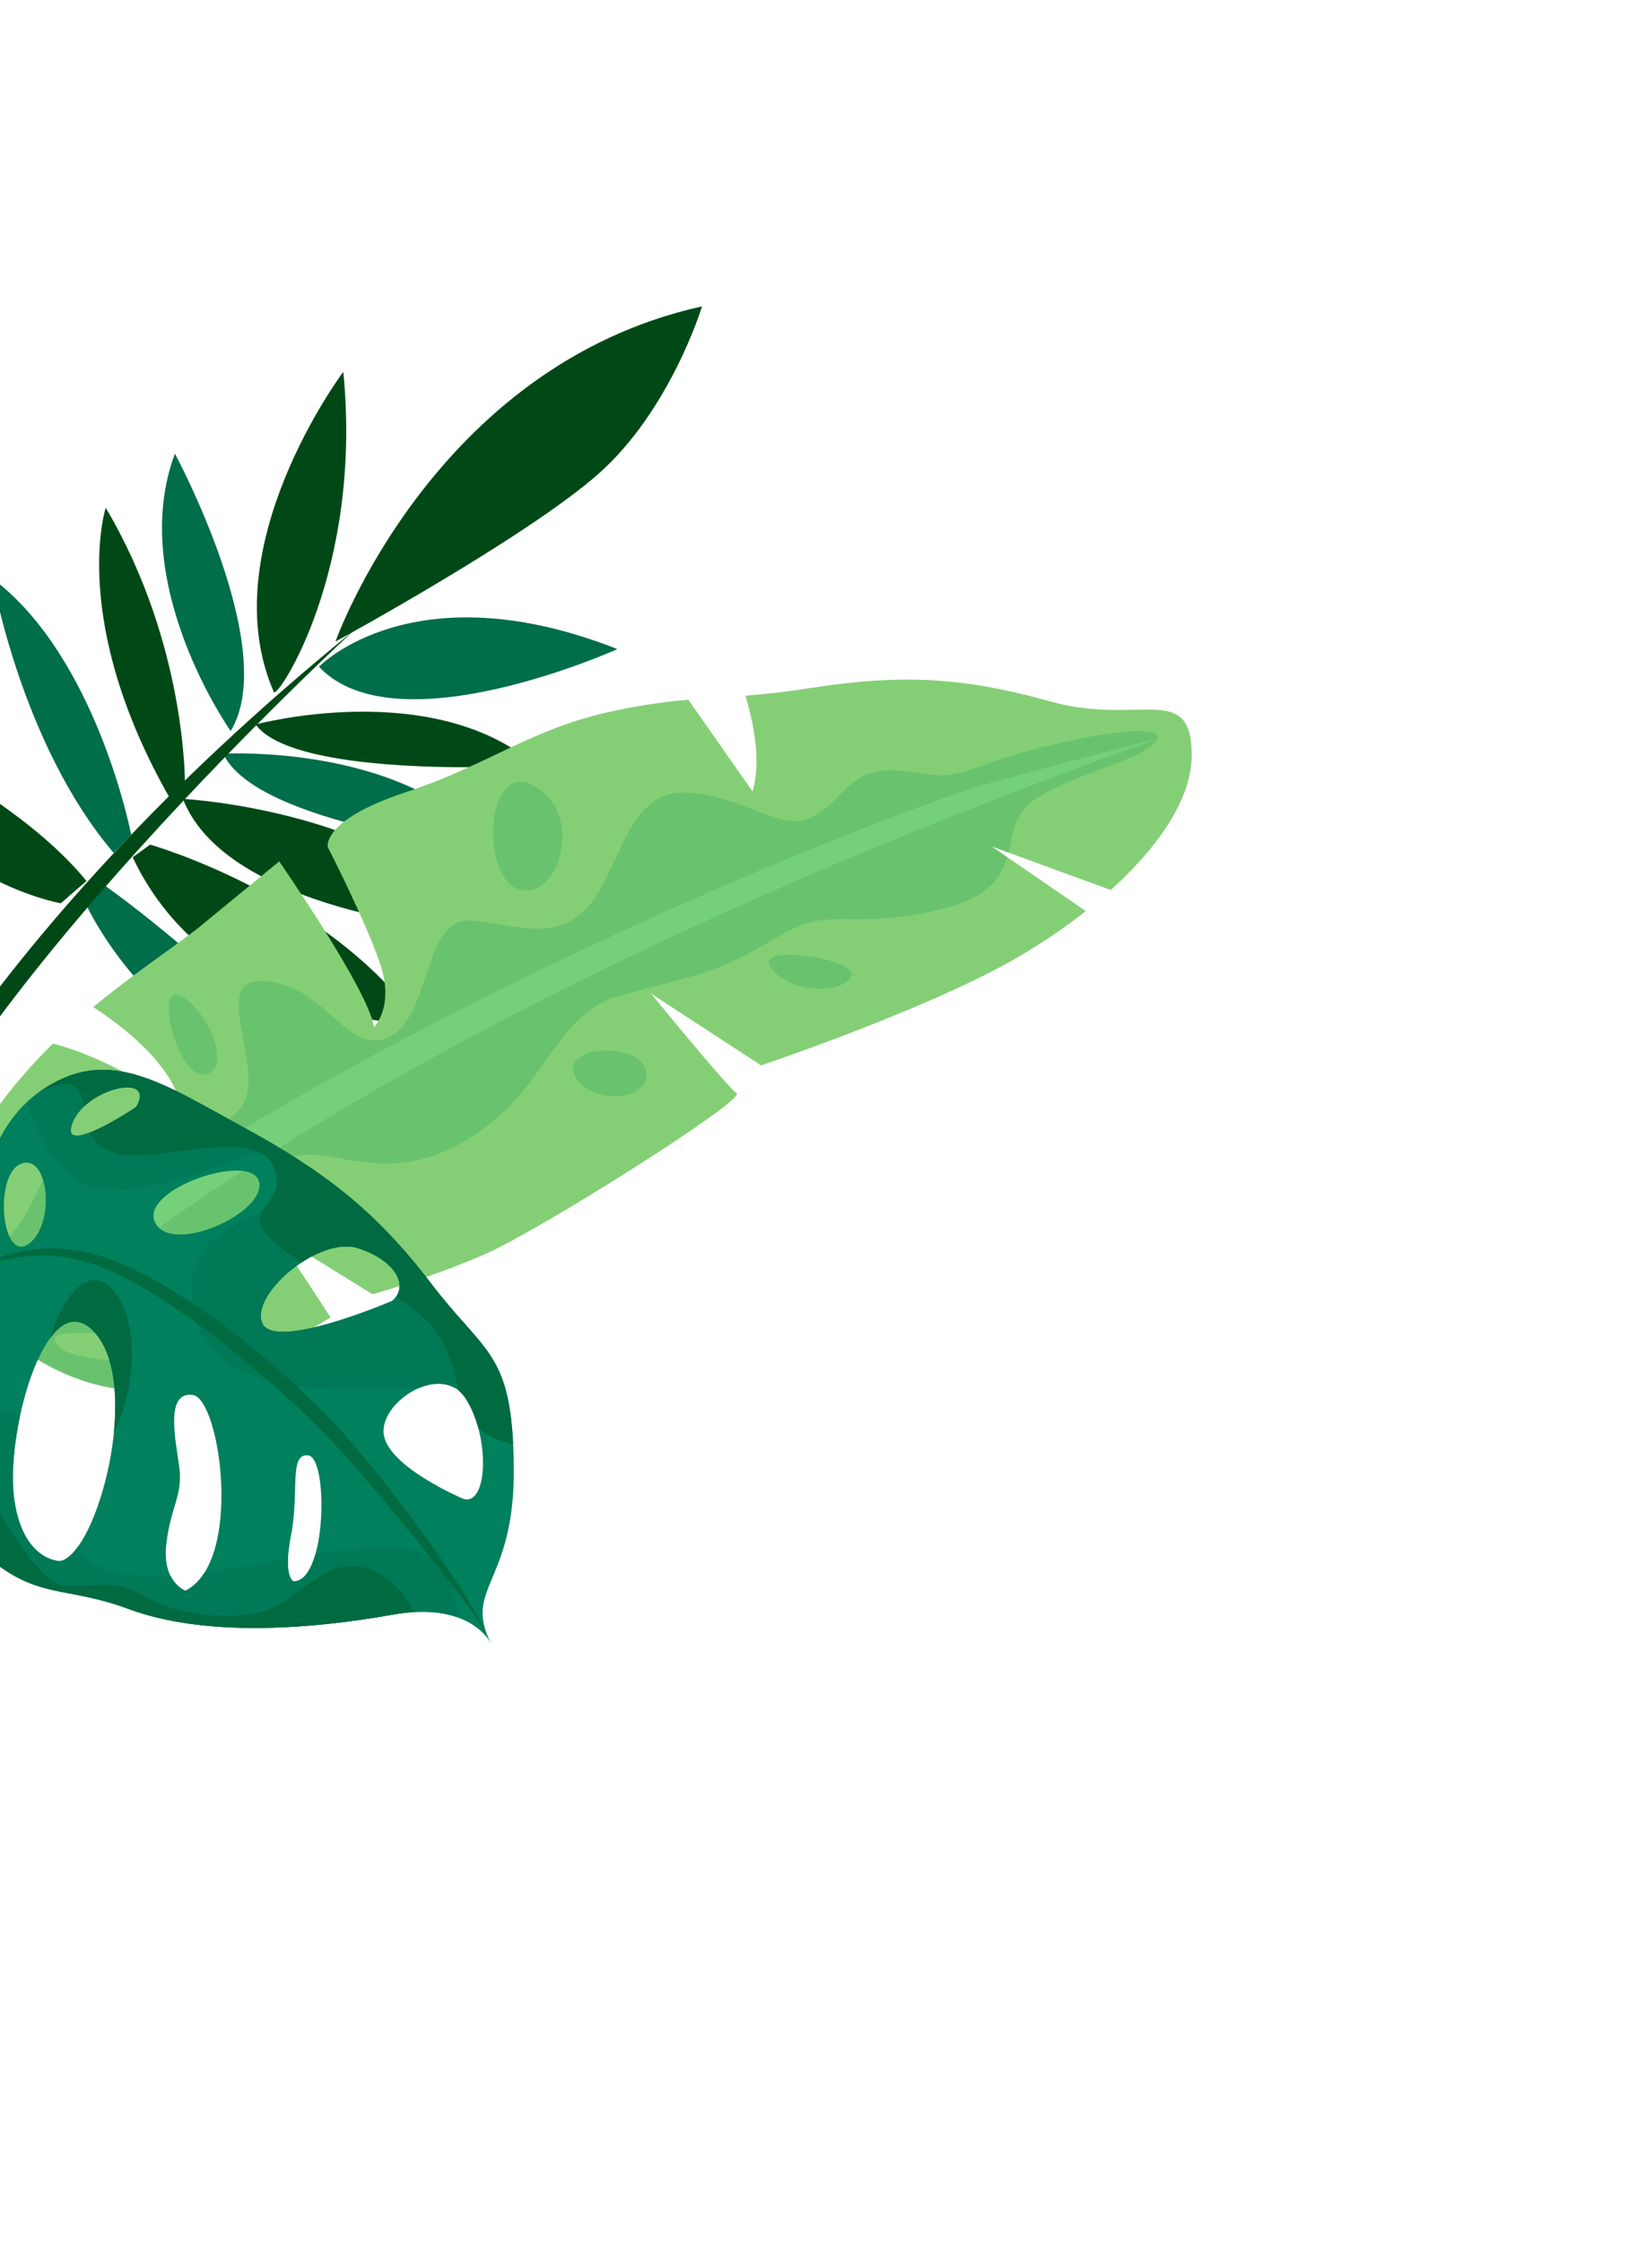 <svg width="736" height="999" viewBox="0 0 736 999" fill="none" xmlns="http://www.w3.org/2000/svg">
<path d="M312.771 136.503C312.771 136.503 298.781 182.664 266.618 211.112C234.455 239.56 149.446 285.844 149.446 285.844C149.446 285.844 192.957 163.029 312.771 136.503Z" fill="#004916"/>
<path d="M122.014 308.345C123.503 311.742 161.732 254.393 152.947 165.67C152.947 165.67 93.944 244.201 122.014 308.345Z" fill="#004916"/>
<path d="M142.102 297.051C142.102 297.051 184.053 253.344 275.056 289.197C275.056 289.197 176.467 333.737 142.102 297.051Z" fill="#006D4B"/>
<path d="M238.727 341.082C238.727 341.082 132.003 347.576 113.87 322.769C113.87 322.769 192.685 301.552 238.727 341.082Z" fill="#004916"/>
<path d="M77.927 202.13C77.927 202.13 125 289.257 102.767 325.697C102.767 325.697 56.283 259.924 77.927 202.13Z" fill="#006D4B"/>
<path d="M99.482 335.803C99.482 335.803 182.973 330.973 219.714 378.742C219.688 378.743 114.027 367.697 99.482 335.803Z" fill="#006D4B"/>
<path d="M81.478 355.924C81.478 355.924 178.577 361.062 217.219 415.69C217.192 415.665 102.101 408.944 81.478 355.924Z" fill="#004916"/>
<path d="M82.397 349.711C82.397 349.711 83.277 287.244 47.102 226.252C47.102 226.252 30.567 276.807 75.963 356.152L82.397 349.711Z" fill="#004916"/>
<path d="M66.869 376.316C66.869 376.316 145.664 398.558 187.052 456.251C187.052 456.251 94.549 457.071 59.112 381.959L66.869 376.316Z" fill="#004916"/>
<path d="M58.457 371.931C58.457 371.931 43.256 292.987 -3.282 257.798C-3.282 257.798 9.57 331.78 50.653 380.019L58.457 371.931Z" fill="#006D4B"/>
<path d="M45.52 393.695C45.52 393.695 116.573 443.283 149.175 496.071C149.175 496.071 70.877 469.514 37.716 401.809L45.52 393.695Z" fill="#006D4B"/>
<path d="M38.515 392.524L27.108 402.445C27.108 402.445 -39.329 391.106 -65.08 321.388C-65.053 321.414 5.917 352.296 38.515 392.524Z" fill="#004916"/>
<path d="M157.711 280.85C157.711 280.85 -26.432 450.006 -55.707 551.986C-55.707 551.986 -58.523 557.776 -64.266 552.516C-70.008 547.256 -15.996 421.758 157.711 280.85Z" fill="#004916"/>
<g clip-path="url(#clip0_379_1899)">
<path d="M450.46 428.184C461.816 421.814 473.24 414.223 483.757 405.923L441.755 377.103L494.879 396.528C515.915 377.513 531.152 355.798 530.942 335.926C530.624 303.496 507.134 323.516 468.115 312.573C429.095 301.63 401.509 300.269 361.348 306.515C349.524 308.362 340.283 309.305 332.113 309.954C336.064 323.184 339.079 339.64 335.279 352.623L306.632 311.748C297.203 312.573 287 313.873 273.208 316.802C236.309 324.63 217.999 340.716 180.485 353.072C142.991 365.466 146.041 377.417 146.041 377.417C146.041 377.417 162.589 409.693 169.266 429.088C175.942 448.482 166.638 457.642 166.638 457.642C164.211 441.135 124.383 383.787 124.383 383.787L88.05 413.656C74.437 424.078 58.217 434.824 41.569 448.689C56.964 458.754 76.394 474.632 80.673 492.758C80.673 492.758 49.721 471.438 23.548 464.986C14.636 473.783 5.806 483.717 -2.56 495.343C-32.313 536.503 -11.449 579.762 -11.449 579.762C6 605.208 43.811 625.244 77.172 618.106C110.503 610.959 147.248 586.9 147.248 586.9L123.19 550.155L165.932 576.647C165.932 576.647 191.159 569.596 215.713 558.947C240.258 548.328 332.424 489.987 328.174 487.1C323.924 484.213 290.112 442.729 290.112 442.729L339.098 474.658C339.014 474.729 410.454 450.66 450.46 428.184Z" fill="#84CF75"/>
<path opacity="0.41" d="M454.757 362.433C463.778 347.563 512.208 339.011 515.642 329.26C519.068 319.539 461.365 331.886 439.32 340.465C417.245 349.034 417.286 344.181 398.142 343.204C378.997 342.226 376.39 355.81 362.38 363.764C348.37 371.717 331.204 353.952 305.184 353.11C279.134 352.259 276.216 388.17 261.998 403.853C247.78 419.536 233.048 412.558 210.553 410.195C188.059 407.832 192.615 451.731 173.899 461.657C155.175 471.613 145.841 439.46 118.485 437.085C91.129 434.71 120.37 477.919 106.977 493.937C93.584 509.956 68.773 503.74 43.243 504.058C17.713 504.375 19.933 544.384 -3.498 556.313C-10.291 559.779 -14.906 557.931 -18.072 553.609C-16.501 569.233 -11.419 579.77 -11.419 579.77C6.029 605.216 43.841 625.253 77.201 618.114C85.913 616.254 94.839 613.217 103.306 609.792C77.406 607.108 32.595 608.125 25.772 599.531C15.461 586.522 66.222 603.353 96.276 582.409C126.331 561.464 106.1 546.371 121.381 523.301C136.662 500.232 162.635 532.349 203.966 510.131C245.296 487.912 244.187 452.294 277.194 443.305C310.173 434.306 319.092 434.033 345.068 418.264C371.044 402.496 374.823 414.785 415.531 405.995C439.785 400.761 445.881 391.591 448.765 381.872L441.822 377.09L449.323 379.84C450.762 373.898 451.471 367.839 454.757 362.433Z" fill="#42B164"/>
<path d="M515.613 329.251C515.613 329.251 496.526 333.664 442.495 348.477C388.494 363.298 30.897 504.417 -82.041 658.323C-82.041 658.323 -74.367 678.992 -67.95 674.082C-61.524 669.142 40.891 498.796 515.613 329.251Z" fill="#74D179"/>
<path opacity="0.41" d="M237.977 350.107C260.38 362.206 249.544 400.748 231.756 396.412C213.997 392.084 215.573 338.009 237.977 350.107Z" fill="#42B164"/>
<path opacity="0.41" d="M379.13 435.114C374.864 443.129 352.537 442.817 343.533 431.333C334.558 419.856 383.395 427.099 379.13 435.114Z" fill="#42B164"/>
<path opacity="0.41" d="M287.952 478.987C287.024 493.249 257.959 490.188 255.37 477.417C252.76 464.608 288.888 464.696 287.952 478.987Z" fill="#42B164"/>
<path opacity="0.41" d="M81.053 443.9C93.811 451.323 103.496 477.664 91.054 478.791C78.604 479.947 68.294 436.477 81.053 443.9Z" fill="#42B164"/>
<path d="M192.023 571.798C216.525 603.983 228.445 602.144 228.907 654.007C229.367 705.848 206.13 707.09 218.784 732.316C218.784 732.316 209.882 713.137 175.01 719.375C140.139 725.613 92.214 729.787 57.301 716.864C22.388 703.942 13.037 716.721 -23.476 676.011C-59.993 635.278 -93.854 643.828 -68.986 605.736C-44.119 567.643 -13.395 578.541 -11.124 558.37C-8.854 538.199 -8.668 503.082 20.331 484.578C49.307 466.078 73.311 483.151 108.775 502.411C144.242 521.694 167.521 539.612 192.023 571.798ZM60.612 493.25C70.049 477.719 38.285 484.494 32.23 500.412C26.198 516.328 60.612 493.25 60.612 493.25ZM115.424 526.603C112.204 512.828 61.768 529.933 69.107 544.699C76.444 559.442 118.643 540.378 115.424 526.603ZM-15.759 608.195C-2.069 583.283 -27.483 582.641 -48.24 615.881C-68.995 649.143 -29.447 633.129 -15.759 608.195ZM42.34 593.851C21.407 570.251 2.825 636.096 6.08 665.928C9.332 695.738 26.842 695.555 26.842 695.555C43.417 692.097 63.25 617.454 42.34 593.851ZM85.856 621.507C73.59 619.904 78.093 640.916 79.859 653.48C81.626 666.044 75.995 671.213 74.079 688.097C72.163 704.981 82.612 708.753 82.612 708.753C108.476 695.787 98.145 623.107 85.856 621.507ZM137.411 648.452C128.546 647.211 133.439 664.863 129.683 683.919C125.927 702.974 130.784 704.569 130.784 704.569C145.65 704.602 146.299 649.691 137.411 648.452ZM9.533 518.438C-2.903 522.861 0.554 562.702 12.64 554.294C24.704 545.888 21.947 514.018 9.533 518.438ZM171.038 639.503C173.628 653.996 206.535 667.843 206.535 667.843C217.591 670.899 218.235 639.391 207.364 622.944C196.519 606.517 168.447 625.01 171.038 639.503ZM159.786 556.185C142.424 550.345 111.627 576.429 116.798 589.377C121.966 602.303 174.629 579.646 174.629 579.646C182.208 573.628 177.152 562.046 159.786 556.185Z" fill="#00805C"/>
<path d="M177.469 689.913C166.927 689.009 154.103 690.357 140.519 692.464C138.494 699.53 135.316 704.576 130.806 704.566C130.806 704.566 127.938 703.612 128.305 694.478C115.839 696.64 103.091 699.066 91.116 700.663C88.872 704.225 86.074 707.022 82.612 708.753C82.612 708.753 78.614 707.315 76.029 702.2C56.775 703.41 41.266 700.767 34.994 688.735C32.326 692.512 29.553 694.989 26.864 695.552C26.864 695.552 9.354 695.736 6.102 665.925C5.083 656.592 6.203 643.756 8.856 631.213C2.922 627.315 -5.247 625.687 -17.289 626.953C-22.964 627.552 -28.969 628.217 -35.037 628.755C-45.116 635.559 -54.486 637.33 -54.121 629.874C-62.304 630.014 -70.24 629.623 -77.379 628.242C-75.392 642.793 -50.145 646.266 -23.476 676.011C13.04 716.743 22.388 703.942 57.301 716.864C92.215 729.787 140.139 725.613 175.011 719.375C187.69 717.117 196.897 718.2 203.548 720.507C203.801 705.929 198.48 691.686 177.469 689.913Z" fill="#007957"/>
<path d="M122.673 510.299C90.768 522.643 55.652 535.37 39.324 528.283C24.245 521.731 17.223 506.968 12.221 490.871C14.64 488.622 17.327 486.52 20.334 484.601C49.31 466.1 73.314 483.173 108.778 502.434C113.635 505.048 118.244 507.673 122.673 510.299ZM32.252 500.409C26.22 516.325 60.635 493.247 60.635 493.247C70.071 477.716 38.285 484.494 32.252 500.409Z" fill="#007957"/>
<path d="M186.668 618.433C144.526 619.592 96.661 621.493 87.413 587.838C75.926 546.055 116.845 540.482 149.977 528.677C165.163 540.447 178.402 553.928 192.026 571.82C209 594.113 219.924 600.086 225.193 618.867C218.235 618.164 210.402 618.031 202.077 618.122C197.494 615.698 191.875 616.198 186.668 618.433ZM174.629 579.646C182.208 573.628 177.149 562.024 159.786 556.185C142.424 550.345 111.627 576.429 116.798 589.378C121.966 602.304 174.629 579.646 174.629 579.646Z" fill="#007957"/>
<path d="M42.34 593.852C50.606 603.17 52.481 620.454 50.745 638.176C59.983 620.813 62.792 589.401 50.442 574.941C39.942 562.636 28.047 576.887 22.255 596.304C28.135 588.248 35.089 585.689 42.34 593.852Z" fill="#006A41"/>
<path d="M172.058 703.186C148.006 685.756 133.715 714.825 115.02 718.52C96.324 722.215 76.5 718.471 63.168 710.576C49.836 702.682 40.327 707.824 28.371 706.338C16.415 704.852 -2.39 671.385 -11.227 653.376C-20.064 635.366 -27.509 643.745 -52.661 648.799C-53.565 648.988 -54.43 649.126 -55.318 649.267C-46.106 655.31 -34.921 663.242 -23.476 676.011C13.04 716.743 22.388 703.942 57.301 716.864C92.214 729.787 140.139 725.613 175.01 719.375C178.395 718.765 181.543 718.413 184.466 718.249C181.667 712.551 177.676 707.261 172.058 703.186Z" fill="#006A41"/>
<path d="M192.023 571.798C167.521 539.612 144.242 521.694 108.778 502.434C73.314 483.174 49.31 466.1 20.334 484.601C19.123 485.374 17.985 486.183 16.872 487.011C23.687 483.587 29.681 481.813 32.669 483.839C35.955 486.051 36.954 489.293 37.546 492.884C48.301 482.818 68.381 480.502 60.615 493.273C60.615 493.273 48.615 501.308 40.042 504.626C41.564 507.889 44.294 510.856 49.637 513.042C67.055 520.143 113.898 500.392 121.841 519.857C129.785 539.322 101.139 537.548 126.443 556.895C129.268 559.056 131.951 560.827 134.557 562.36C142.916 556.918 152.53 553.755 159.789 556.207C175.705 561.56 181.232 571.742 176.225 578.028C180.447 580.297 184.795 583.342 189.369 587.738C200.025 597.984 201.806 609.64 204.564 619.784C205.585 620.644 206.519 621.698 207.364 622.944C209.864 626.734 211.743 631.309 213.036 636.075C216.194 639.029 220.519 641.397 226.78 642.986C227.392 643.154 227.994 643.255 228.596 643.356C226.605 602.276 214.711 601.598 192.023 571.798Z" fill="#006A41"/>
<path d="M-15.066 567.709C-4.536 560.55 8.27 556.689 21.229 556.184C27.729 555.996 34.273 556.822 40.601 558.402C42.178 558.849 43.772 559.248 45.33 559.72L49.904 561.398C51.445 561.917 52.916 562.582 54.384 563.224C55.851 563.866 57.361 564.481 58.812 565.171C82.054 576.365 102.544 591.891 121.874 608.41C131.467 616.804 140.753 625.443 149.543 634.782C158.122 644.24 166.219 653.988 173.967 664.01C181.754 673.982 189.256 684.195 196.484 694.558C200.056 699.768 203.612 705.025 206.976 710.376C208.647 713.053 210.299 715.755 211.868 718.513C212.643 719.905 213.395 721.3 214.081 722.704C214.747 724.133 215.48 725.553 215.847 727.112C215.33 725.618 214.45 724.286 213.637 722.944C212.802 721.606 211.905 720.321 211.009 719.036C209.213 716.443 207.334 713.907 205.458 711.394C201.662 706.373 197.824 701.379 193.862 696.471C186.042 686.595 178.015 676.859 169.933 667.222C161.748 657.666 153.621 648.034 144.943 639.02C136.298 630.092 127.022 621.52 117.503 613.343C108.043 605.09 98.267 597.197 88.132 589.827C78.034 582.406 67.496 575.589 56.499 569.738C55.111 569.017 53.71 568.366 52.306 567.692C50.903 567.019 49.518 566.32 48.062 565.766L43.769 563.983L39.406 562.526C33.548 560.725 27.416 559.595 21.206 559.404C8.852 559.013 -3.823 561.814 -15.066 567.709Z" fill="#006A41"/>
</g>
<defs>
<clipPath id="clip0_379_1899">
<rect width="610.749" height="610.749" fill="white" transform="matrix(-0.96 -0.279 -0.279 0.96 614.191 291.214)"/>
</clipPath>
</defs>
</svg>

